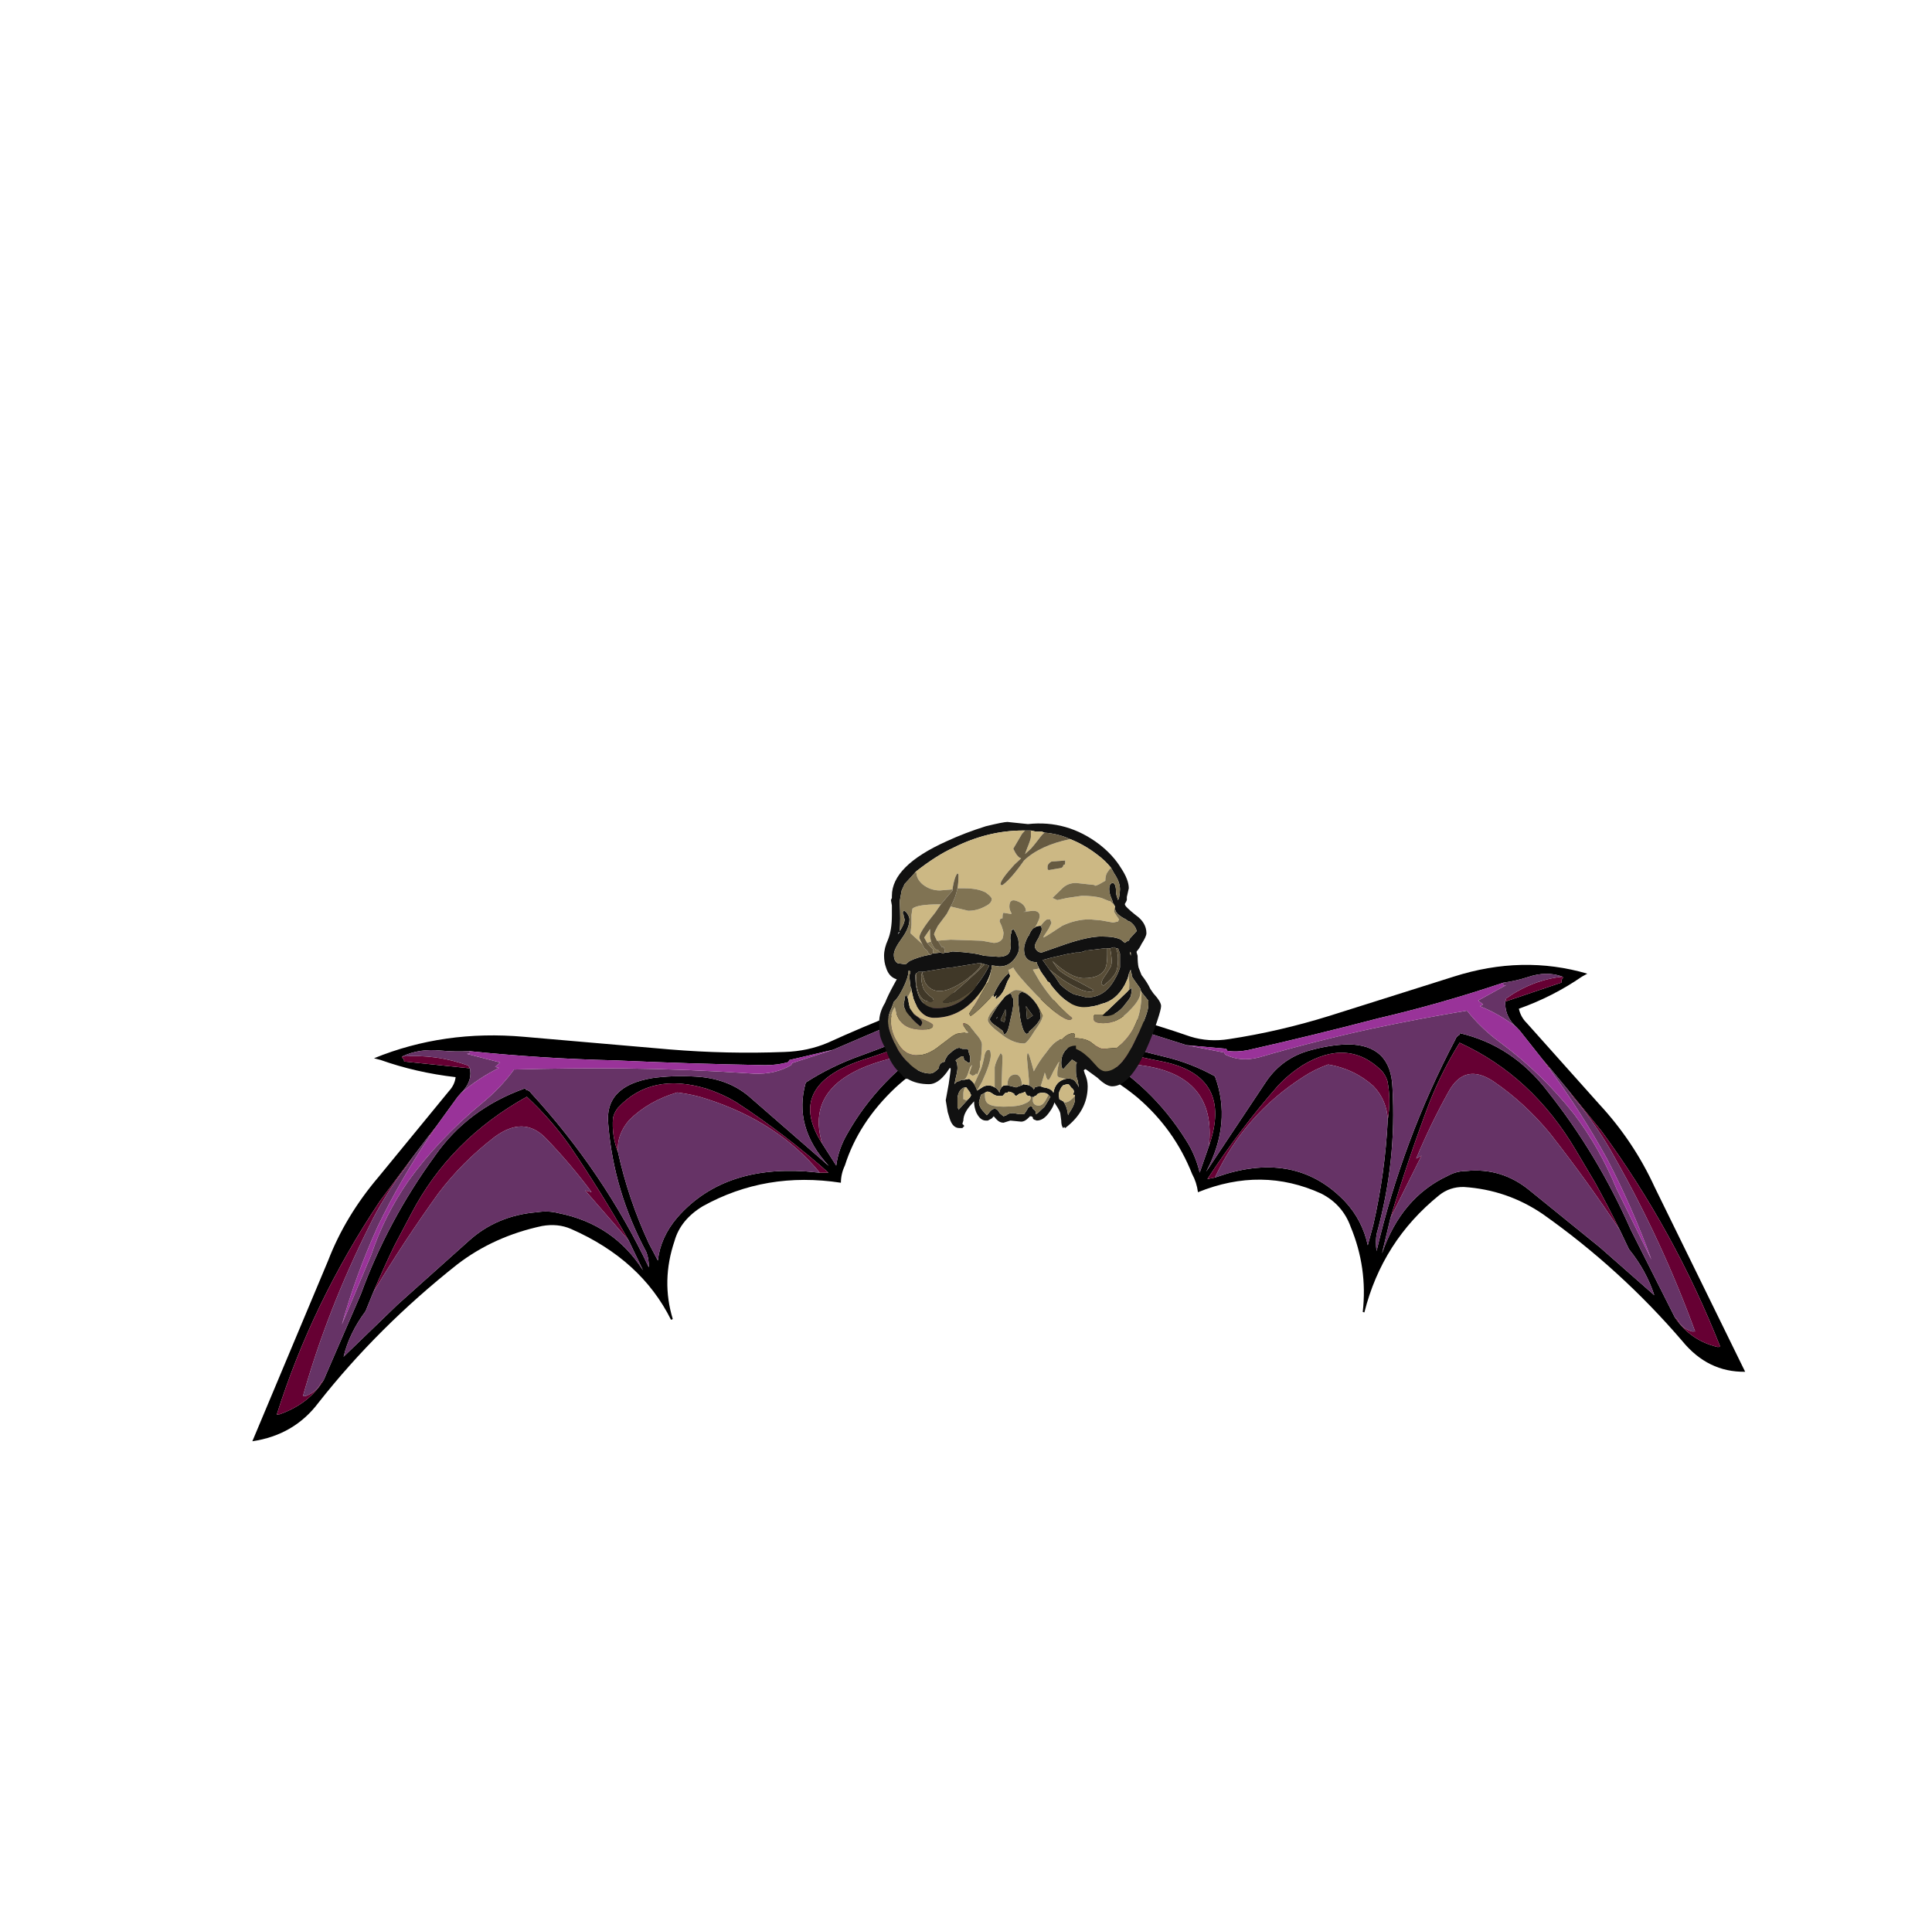 <?xml version="1.0" encoding="UTF-8" standalone="no"?>
<svg xmlns:ffdec="https://www.free-decompiler.com/flash" xmlns:xlink="http://www.w3.org/1999/xlink" ffdec:objectType="frame" height="643.95px" width="650.0px" xmlns="http://www.w3.org/2000/svg">
  <g transform="matrix(1.0, 0.0, 0.0, 1.0, 342.2, 391.7)">
    <use ffdec:characterId="362" ffdec:characterName="a_Cape" height="0.0" transform="matrix(1.0, 0.0, 0.0, 1.0, 0.0, 0.0)" width="0.0" xlink:href="#sprite0"/>
    <use ffdec:characterId="361" ffdec:characterName="a_Wing" height="142.8" transform="matrix(-0.541, -0.983, -1.027, 0.566, 260.756, 61.154)" width="199.85" xlink:href="#sprite1"/>
    <use ffdec:characterId="361" ffdec:characterName="a_Wing" height="142.8" transform="matrix(0.47, -0.973, 1.23, 0.319, -276.241, 88.342)" width="199.85" xlink:href="#sprite1"/>
    <use ffdec:characterId="359" ffdec:characterName="a_Body01" height="100.45" transform="matrix(0.941, 0.0, 0.0, 1.029, -46.414, -115.132)" width="100.8" xlink:href="#sprite2"/>
  </g>
  <defs>
    <g id="sprite1" transform="matrix(1.0, 0.0, 0.0, 1.0, 64.05, 108.15)">
      <use ffdec:characterId="360" height="20.4" transform="matrix(7.0, 0.0, 0.0, 7.0, -64.05, -108.15)" width="28.55" xlink:href="#shape0"/>
    </g>
    <g id="shape0" transform="matrix(1.0, 0.0, 0.0, 1.0, 9.15, 15.45)">
      <path d="M9.45 -14.5 L9.4 -14.5 9.35 -14.4 9.25 -14.35 9.7 -11.95 9.6 -11.9 Q9.1 -11.65 8.5 -11.85 L8.3 -11.9 6.75 -12.15 6.25 -12.25 5.15 -12.45 2.85 -12.85 Q-2.4 -13.5 -7.7 -12.85 L-7.65 -12.75 Q-6.85 -11.9 -5.65 -11.8 L-1.45 -11.95 Q2.05 -12.25 5.45 -11.7 7.9 -11.35 9.45 -9.7 L9.4 -9.65 Q9.4 -9.5 9.3 -9.4 6.65 -5.55 3.0 -2.4 3.4 -2.55 3.65 -2.75 5.95 -4.9 8.8 -6.2 10.45 -7.0 11.35 -5.45 11.7 -4.8 11.9 -4.0 12.2 -2.85 11.65 -1.8 L9.5 2.15 Q10.8 0.25 12.9 -0.05 13.9 0.55 14.7 1.4 16.45 3.25 18.45 4.7 L18.5 4.6 18.65 4.6 18.5 4.25 Q17.65 2.95 16.35 1.9 L14.65 0.35 13.7 -1.0 13.6 -1.0 Q13.35 -1.3 13.2 -1.75 12.4 -4.4 11.7 -7.05 10.95 -9.6 10.45 -12.25 10.25 -12.75 10.15 -13.25 10.0 -14.05 9.45 -14.5 M9.05 -15.45 Q11.1 -13.5 11.7 -10.6 L12.8 -5.35 Q13.25 -3.25 14.0 -1.3 14.3 -0.5 14.9 0.05 17.05 1.9 18.9 4.0 L19.4 4.65 19.4 4.8 19.35 4.85 19.3 4.95 Q17.1 5.05 15.25 3.9 14.5 3.45 13.7 3.15 11.75 2.45 9.7 2.7 9.3 2.7 8.9 2.85 8.55 0.05 6.3 -1.55 5.45 -2.1 4.45 -1.95 2.55 -1.75 1.0 -0.7 L0.95 -0.75 Q3.25 -2.8 3.8 -5.75 3.9 -6.3 3.6 -6.8 2.6 -8.3 0.95 -9.1 -2.7 -10.8 -6.7 -11.6 -8.4 -11.9 -9.15 -13.25 L-0.35 -13.65 Q1.8 -13.8 3.9 -13.3 L8.45 -12.3 Q8.8 -12.2 9.15 -12.3 8.9 -13.75 9.05 -15.2 L9.05 -15.45 M3.95 -3.55 Q5.75 -5.3 7.45 -7.2 8.4 -8.3 9.1 -9.5 6.35 -11.45 2.65 -11.55 L1.05 -11.6 Q-0.1 -11.6 -1.25 -11.55 L-2.15 -11.5 Q-3.3 -11.7 -4.4 -11.5 L-1.5 -10.5 2.1 -9.1 Q3.55 -8.55 4.15 -7.2 4.35 -6.85 4.35 -6.45 4.5 -4.35 2.8 -2.55 L3.95 -3.55 M7.7 -5.4 Q5.75 -4.25 4.05 -2.8 L3.4 -2.2 Q4.45 -2.5 5.5 -2.25 8.3 -1.55 9.0 1.45 L9.1 1.95 9.2 2.25 Q10.4 0.1 11.25 -2.15 11.45 -2.75 11.5 -3.4 11.6 -5.6 9.65 -6.15 9.4 -6.2 9.15 -6.15 8.35 -5.9 7.7 -5.4 M16.25 3.8 L17.35 4.55 17.4 4.45 Q15.85 3.05 14.5 1.5 12.5 -0.7 10.4 1.55 L9.6 2.4 Q10.35 2.2 11.1 2.25 13.9 2.4 16.25 3.8" fill="#000000" fill-rule="evenodd" stroke="none"/>
      <path d="M9.7 -11.95 L9.25 -14.35 9.35 -14.4 9.4 -14.5 9.45 -14.5 Q9.95 -13.35 9.8 -12.05 L9.7 -11.95 M-5.65 -11.8 Q-6.85 -11.9 -7.65 -12.75 L-7.7 -12.85 Q-2.4 -13.5 2.85 -12.85 L5.15 -12.45 4.7 -12.5 Q3.15 -12.8 1.6 -12.8 -2.55 -12.85 -6.6 -12.25 L-6.55 -12.15 Q-6.25 -11.85 -5.85 -11.85 L-5.8 -11.85 -5.65 -11.8 M6.25 -12.25 L6.75 -12.15 6.35 -12.2 6.25 -12.25 M3.95 -3.55 L5.65 -5.9 5.65 -5.65 Q6.65 -6.85 7.5 -8.15 8.25 -9.3 6.95 -9.95 5.5 -10.65 3.85 -10.95 1.3 -11.35 -1.25 -11.55 -0.1 -11.6 1.05 -11.6 L2.65 -11.55 Q6.35 -11.45 9.1 -9.5 8.4 -8.3 7.45 -7.2 5.75 -5.3 3.95 -3.55 M9.1 1.95 Q10.85 -0.35 11.05 -3.2 11.1 -3.75 11.0 -4.35 10.3 -5.2 9.25 -5.55 8.45 -5.75 7.7 -5.4 8.35 -5.9 9.15 -6.15 9.4 -6.2 9.65 -6.15 11.6 -5.6 11.5 -3.4 11.45 -2.75 11.25 -2.15 10.4 0.1 9.2 2.25 L9.1 1.95 M10.4 1.55 Q12.5 -0.7 14.5 1.5 15.85 3.05 17.4 4.45 L17.35 4.55 16.25 3.8 16.2 3.75 16.2 3.65 Q15.45 3.15 14.85 2.4 12.9 -0.15 10.4 1.55" fill="#660033" fill-rule="evenodd" stroke="none"/>
      <path d="M9.45 -14.5 Q10.0 -14.05 10.15 -13.25 10.25 -12.75 10.45 -12.25 L10.35 -12.2 10.3 -12.3 10.3 -11.0 10.05 -11.1 10.05 -10.95 Q9.35 -11.5 8.5 -11.85 9.1 -11.65 9.6 -11.9 L9.7 -11.95 9.8 -12.05 Q9.95 -13.35 9.45 -14.5 M14.65 0.35 L16.35 1.9 Q17.65 2.95 18.5 4.25 L18.65 4.6 18.5 4.6 18.45 4.7 Q16.45 3.25 14.7 1.4 13.9 0.55 12.9 -0.05 10.8 0.25 9.5 2.15 L11.65 -1.8 Q12.2 -2.85 11.9 -4.0 11.7 -4.8 11.35 -5.45 10.45 -7.0 8.8 -6.2 5.95 -4.9 3.65 -2.75 3.4 -2.55 3.0 -2.4 6.65 -5.55 9.3 -9.4 9.4 -9.5 9.4 -9.65 L9.45 -9.7 Q7.9 -11.35 5.45 -11.7 2.05 -12.25 -1.45 -11.95 L-5.65 -11.8 -5.8 -11.85 -5.85 -11.85 Q-6.25 -11.85 -6.55 -12.15 L-6.6 -12.25 Q-2.55 -12.85 1.6 -12.8 3.15 -12.8 4.7 -12.5 L5.15 -12.45 6.25 -12.25 6.35 -12.2 Q4.0 -12.5 1.7 -12.5 -0.65 -12.45 -3.0 -12.1 L0.4 -12.25 Q2.25 -12.45 4.05 -12.2 6.25 -11.85 8.3 -10.95 9.2 -10.55 10.15 -10.4 10.85 -8.5 11.45 -6.6 12.15 -4.35 12.7 -2.0 12.9 -1.25 13.5 -0.85 L13.6 -0.85 14.65 0.35 M-1.25 -11.55 Q1.3 -11.35 3.85 -10.95 5.5 -10.65 6.95 -9.95 8.25 -9.3 7.5 -8.15 6.65 -6.85 5.65 -5.65 L5.65 -5.9 3.95 -3.55 2.8 -2.55 Q4.5 -4.35 4.35 -6.45 4.35 -6.85 4.15 -7.2 3.55 -8.55 2.1 -9.1 L-1.5 -10.5 -4.4 -11.5 Q-3.3 -11.7 -2.15 -11.5 L-1.25 -11.55 M9.1 1.95 L9.0 1.45 Q8.3 -1.55 5.5 -2.25 4.45 -2.5 3.4 -2.2 L4.05 -2.8 Q5.75 -4.25 7.7 -5.4 8.45 -5.75 9.25 -5.55 10.3 -5.2 11.0 -4.35 11.1 -3.75 11.05 -3.2 10.85 -0.35 9.1 1.95 M10.4 1.55 Q12.9 -0.15 14.85 2.4 15.45 3.15 16.2 3.65 L16.2 3.75 16.25 3.8 Q13.9 2.4 11.1 2.25 10.35 2.2 9.6 2.4 L10.4 1.55" fill="#663366" fill-rule="evenodd" stroke="none"/>
      <path d="M10.45 -12.25 Q10.95 -9.6 11.7 -7.05 12.4 -4.4 13.2 -1.75 13.35 -1.3 13.6 -1.0 L13.7 -1.0 14.65 0.35 13.6 -0.85 13.5 -0.85 Q12.9 -1.25 12.7 -2.0 12.15 -4.35 11.45 -6.6 10.85 -8.5 10.15 -10.4 9.2 -10.55 8.3 -10.95 6.25 -11.85 4.05 -12.2 2.25 -12.45 0.4 -12.25 L-3.0 -12.1 Q-0.65 -12.45 1.7 -12.5 4.0 -12.5 6.35 -12.2 L6.75 -12.15 8.3 -11.9 8.5 -11.85 Q9.35 -11.5 10.05 -10.95 L10.05 -11.1 10.3 -11.0 10.3 -12.3 10.35 -12.2 10.45 -12.25 M-5.8 -11.85 L-5.85 -11.85 -5.8 -11.85" fill="#993399" fill-rule="evenodd" stroke="none"/>
    </g>
    <g id="sprite2" transform="matrix(1.0, 0.0, 0.0, 1.0, 48.3, 49.7)">
      <use ffdec:characterId="358" height="14.35" transform="matrix(7.0, 0.0, 0.0, 7.0, -48.3, -49.7)" width="14.4" xlink:href="#shape1"/>
    </g>
    <g id="shape1" transform="matrix(1.0, 0.0, 0.0, 1.0, 6.9, 7.1)">
      <path d="M4.95 -4.95 Q4.65 -5.3 4.2 -5.6 3.55 -6.05 2.85 -6.3 2.25 -6.55 1.55 -6.6 L1.4 -6.65 1.1 -6.65 0.85 -6.7 0.55 -6.7 0.45 -6.7 Q-1.35 -6.7 -3.1 -5.9 -3.95 -5.55 -5.0 -4.8 L-5.1 -4.7 -5.6 -4.2 -5.75 -3.9 -5.85 -3.4 Q-5.8 -2.5 -5.85 -2.0 -5.6 -2.35 -5.6 -2.55 L-5.65 -2.7 -5.65 -2.75 -5.7 -2.85 -5.65 -2.95 Q-5.55 -2.95 -5.45 -2.8 -5.35 -2.65 -5.35 -2.55 -5.35 -2.15 -5.75 -1.65 -6.15 -1.15 -6.15 -0.9 -6.15 -0.6 -5.95 -0.5 L-5.55 -0.45 -5.35 -0.6 Q-4.9 -0.8 -4.3 -0.9 L-4.25 -0.9 -4.2 -0.95 -3.75 -1.0 -3.65 -0.95 Q-3.6 -0.95 -3.55 -1.0 L-3.4 -1.0 -3.15 -1.05 Q-2.05 -1.0 -1.55 -0.85 L-0.8 -0.8 Q-0.25 -0.8 -0.2 -1.15 -0.15 -1.35 -0.2 -1.65 -0.2 -1.85 -0.15 -1.9 L-0.15 -2.05 -0.1 -2.05 -0.05 -2.1 Q0.05 -2.0 0.15 -1.75 L0.2 -1.65 0.25 -1.25 Q0.25 -1.0 0.05 -0.75 -0.25 -0.35 -0.75 -0.35 L-1.15 -0.4 -1.15 -0.35 Q-1.15 -0.25 -1.2 -0.1 -1.35 0.45 -1.9 1.05 -2.8 2.05 -4.1 2.05 -4.8 2.05 -5.15 1.15 L-5.25 0.75 -5.25 0.7 -5.3 0.6 -5.35 0.2 -5.35 0.05 -5.3 -0.1 -5.35 -0.15 -5.4 -0.15 Q-5.4 0.15 -5.7 0.7 -5.95 1.15 -6.15 1.3 L-6.25 1.55 Q-6.45 1.95 -6.45 2.2 -6.45 2.7 -5.9 3.6 -5.65 3.95 -5.4 4.15 L-5.3 4.25 -5.1 4.4 Q-4.7 4.65 -4.3 4.65 -4.1 4.65 -3.85 4.4 -3.85 4.15 -3.55 4.1 L-3.55 4.05 Q-3.5 3.95 -3.4 3.8 L-3.15 3.6 Q-2.95 3.45 -2.8 3.45 L-2.65 3.5 -2.4 3.5 -2.35 3.55 -2.3 3.75 -2.25 3.85 -2.25 4.1 -2.3 4.15 -2.35 4.15 -2.5 4.05 -2.55 4.05 -2.6 3.85 -2.7 3.85 -2.95 4.0 -3.0 4.05 -2.95 4.1 Q-2.9 4.25 -2.9 4.4 -2.9 4.55 -3.0 4.9 L-3.05 5.15 Q-2.95 5.0 -2.75 5.0 L-2.75 4.95 -2.6 4.95 -2.3 4.9 Q-1.95 5.15 -1.9 5.45 L-1.55 5.25 Q-1.25 5.15 -1.0 5.3 -0.85 5.35 -0.75 5.55 L-0.75 5.45 -0.65 5.3 Q-0.6 5.2 -0.4 5.2 L-0.35 5.2 0.1 5.3 Q0.2 5.25 0.4 5.2 L0.45 5.15 0.75 5.2 0.85 5.25 Q0.95 5.3 1.0 5.4 L1.05 5.3 Q1.15 5.25 1.35 5.25 L1.5 5.3 Q1.9 5.35 2.0 5.55 2.1 5.0 2.65 4.9 2.9 4.85 3.1 5.0 L3.25 5.2 3.3 5.3 3.25 5.05 3.25 5.0 Q3.15 4.8 3.15 4.55 3.15 4.3 3.15 4.25 3.15 4.2 3.2 4.15 L2.95 4.0 2.5 4.45 Q2.4 4.4 2.4 4.15 2.4 3.85 2.55 3.65 2.75 3.35 3.15 3.35 L3.15 3.5 Q3.4 3.6 3.6 3.75 L3.85 3.95 4.3 4.4 Q4.5 4.55 4.65 4.55 5.45 4.55 6.2 3.05 6.85 1.85 6.85 1.45 L6.85 1.25 6.5 0.85 6.45 0.75 6.45 0.7 6.1 0.25 6.0 0.1 6.0 0.0 5.95 -0.1 Q5.95 -0.15 5.95 -0.2 L5.9 -0.1 5.85 0.0 5.8 0.2 5.65 0.5 Q5.2 1.25 4.45 1.4 4.05 1.55 3.55 1.55 2.75 1.55 1.9 0.55 L1.8 0.4 1.7 0.35 1.6 0.2 Q1.3 -0.15 1.2 -0.4 L1.15 -0.5 1.15 -0.55 Q0.7 -0.55 0.55 -0.85 0.5 -1.0 0.5 -1.15 0.5 -1.4 0.7 -1.75 L0.75 -1.8 Q0.85 -2.05 1.0 -2.15 1.15 -2.25 1.35 -2.25 L1.4 -2.15 1.4 -2.05 Q1.4 -2.0 1.25 -1.7 1.05 -1.4 1.05 -1.3 1.05 -1.2 1.15 -1.1 1.25 -1.0 1.4 -1.0 L2.65 -1.4 Q3.8 -1.75 4.45 -1.75 5.15 -1.75 5.45 -1.6 L5.65 -1.45 5.8 -1.55 5.85 -1.55 5.9 -1.65 6.25 -2.0 Q6.2 -2.25 5.9 -2.45 L5.85 -2.45 5.7 -2.55 Q5.15 -2.8 5.15 -3.05 L5.15 -3.15 5.05 -3.3 5.0 -3.45 Q4.85 -3.75 4.85 -3.95 4.85 -4.25 5.05 -4.25 5.2 -4.2 5.2 -3.8 5.2 -3.7 5.3 -3.45 L5.35 -3.55 Q5.4 -3.8 5.4 -3.95 5.4 -4.3 5.1 -4.7 L4.95 -4.95 M5.75 -3.55 L5.75 -3.45 5.7 -3.35 Q5.65 -3.3 5.65 -3.25 5.65 -3.15 6.2 -2.75 6.75 -2.4 6.75 -1.9 6.75 -1.75 6.5 -1.4 6.4 -1.2 6.25 -1.05 L6.25 -1.0 6.3 -0.85 Q6.3 -0.5 6.35 -0.3 L6.5 0.05 Q6.8 0.4 6.95 0.7 L7.1 0.9 Q7.5 1.3 7.5 1.5 7.5 1.65 7.3 2.2 7.05 2.9 6.75 3.5 5.9 5.25 5.0 5.25 4.7 5.25 4.25 4.85 L3.65 4.45 Q3.6 4.45 3.55 4.5 L3.6 4.65 Q3.75 4.95 3.75 5.25 3.75 6.4 2.6 7.2 L2.55 7.15 2.5 7.2 Q2.4 7.1 2.4 6.85 L2.35 6.5 Q2.3 6.35 2.15 6.15 L2.05 6.0 Q2.0 6.2 1.8 6.45 1.5 6.85 1.15 6.85 L1.0 6.8 0.95 6.75 Q0.95 6.8 0.95 6.75 L0.95 6.7 Q0.9 6.65 0.85 6.65 L0.8 6.65 0.75 6.7 Q0.55 6.9 0.35 6.9 L-0.2 6.85 -0.55 6.95 Q-0.75 6.95 -0.9 6.8 L-1.05 6.65 -1.15 6.75 -1.35 6.85 -1.45 6.85 Q-1.75 6.85 -1.95 6.45 -2.05 6.2 -2.05 6.0 L-2.05 5.95 -2.2 6.1 Q-2.6 6.5 -2.6 6.85 L-2.65 7.0 -2.55 7.1 -2.65 7.2 -2.8 7.2 Q-3.15 7.2 -3.3 6.75 -3.35 6.6 -3.4 6.45 L-3.5 5.9 -3.35 5.15 -3.25 4.5 -3.25 4.4 -3.3 4.4 -3.45 4.6 Q-3.9 5.15 -4.35 5.15 -5.0 5.15 -5.45 4.9 L-5.5 4.9 Q-5.6 4.9 -5.8 4.65 -6.2 4.35 -6.45 3.8 L-6.6 3.45 Q-6.8 3.1 -6.85 2.9 -6.9 2.7 -6.9 2.25 -6.9 1.8 -6.6 1.35 -6.45 1.0 -6.15 0.5 L-6.0 0.25 Q-6.4 0.15 -6.55 -0.3 -6.65 -0.55 -6.65 -0.85 -6.65 -1.2 -6.45 -1.6 -6.25 -2.05 -6.25 -2.75 L-6.25 -3.2 -6.3 -3.45 -6.25 -3.55 -6.25 -3.65 Q-6.25 -5.05 -3.45 -6.2 -2.5 -6.6 -1.45 -6.9 -0.55 -7.1 -0.35 -7.1 L0.7 -7.0 Q2.7 -7.2 4.35 -6.05 5.05 -5.55 5.45 -4.95 5.85 -4.4 5.85 -4.0 L5.75 -3.6 5.75 -3.55 M-1.05 1.0 Q-1.05 0.9 -0.75 0.45 -0.45 0.05 -0.25 -0.05 L-0.25 0.0 -0.2 0.1 -0.35 0.35 -0.5 0.7 Q-0.65 1.0 -0.9 1.15 -0.95 1.25 -0.95 1.1 L-0.9 1.0 -1.05 1.1 -1.05 1.0 M3.3 5.3 L3.3 5.3 M4.65 -1.2 L3.75 -1.1 3.65 -1.1 3.55 -1.05 3.3 -1.0 3.15 -1.0 2.85 -0.95 2.8 -0.95 1.85 -0.75 1.45 -0.65 1.8 -0.2 2.1 0.15 2.35 0.5 Q2.7 0.8 3.05 0.95 L3.7 1.1 Q4.6 1.1 5.1 0.3 5.3 0.0 5.4 -0.3 L5.4 -0.95 5.3 -1.2 5.2 -1.2 5.1 -1.25 4.9 -1.2 4.65 -1.2 M5.95 -1.0 Q5.9 -1.0 5.9 -1.05 L5.95 -0.85 5.95 -1.0 M5.85 0.75 L6.0 0.65 6.0 0.8 5.95 1.05 5.85 1.2 5.55 1.55 Q5.05 2.05 4.5 1.95 L4.55 1.9 5.75 0.85 5.85 0.75 M0.2 1.25 L0.2 1.15 Q0.2 0.85 0.4 0.85 0.55 0.85 0.8 1.05 1.35 1.5 1.35 2.05 1.35 2.1 1.15 2.35 0.95 2.55 0.75 2.7 L0.75 2.75 0.65 2.8 Q0.45 2.8 0.3 2.05 L0.2 1.3 0.2 1.25 M-0.3 0.95 Q-0.15 0.85 -0.1 1.1 L-0.05 1.15 -0.05 1.25 -0.05 1.4 Q-0.05 1.6 -0.2 2.15 -0.3 2.65 -0.4 2.75 L-0.5 2.85 -0.6 2.65 -0.9 2.45 Q-1.25 2.25 -1.25 2.1 -0.95 1.6 -0.65 1.25 L-0.6 1.2 Q-0.45 1.0 -0.3 0.95 M0.7 2.1 Q0.85 2.0 0.95 1.95 0.7 1.65 0.6 1.5 L0.65 2.1 0.7 2.1 M3.1 5.65 L3.0 5.65 3.05 5.5 Q3.05 5.4 2.9 5.3 2.8 5.15 2.75 5.15 L2.7 5.15 2.5 5.2 Q2.45 5.25 2.4 5.3 L2.3 5.5 Q2.25 5.65 2.3 5.8 L2.3 5.85 2.5 5.95 Q2.7 6.2 2.75 6.6 L2.8 6.5 Q3.1 6.1 3.1 5.85 L3.1 5.65 M1.75 5.65 Q1.65 5.55 1.45 5.55 1.3 5.55 1.2 5.6 L1.1 5.7 1.05 5.7 1.0 5.75 Q1.05 5.75 0.95 5.75 L0.85 5.75 0.8 5.7 0.75 5.7 Q0.65 5.7 0.6 5.6 L0.55 5.5 0.45 5.55 0.25 5.6 0.1 5.7 0.0 5.65 0.0 5.6 -0.1 5.55 Q-0.2 5.5 -0.3 5.5 L-0.35 5.55 -0.45 5.55 -0.6 5.7 -0.8 5.7 Q-0.95 5.7 -1.1 5.6 -1.25 5.5 -1.35 5.5 L-1.4 5.5 -1.5 5.55 Q-1.6 5.6 -1.7 5.65 L-1.75 5.8 -1.8 6.0 Q-1.8 6.2 -1.6 6.4 L-1.4 6.6 -1.3 6.5 Q-1.15 6.3 -1.0 6.3 -0.85 6.3 -0.75 6.5 L-0.55 6.65 -0.4 6.6 Q-0.3 6.5 -0.05 6.5 L0.25 6.55 0.5 6.55 Q0.55 6.5 0.65 6.35 0.75 6.15 0.9 6.2 L0.95 6.25 0.95 6.3 Q1.05 6.35 1.1 6.45 L1.1 6.55 1.2 6.5 1.55 6.2 1.75 5.9 Q1.8 5.8 1.85 5.75 L1.75 5.65 M-5.95 -1.85 L-5.85 -1.95 -5.9 -1.95 -5.95 -1.85 M-4.7 -0.1 L-4.9 -0.1 -4.95 -0.05 -5.0 -0.05 -5.05 0.05 Q-5.05 1.6 -3.95 1.6 -2.8 1.6 -1.95 0.6 L-1.9 0.5 Q-1.55 0.1 -1.3 -0.35 L-1.3 -0.4 -1.5 -0.45 -1.7 -0.5 -1.85 -0.5 -3.2 -0.3 -3.3 -0.3 -4.65 -0.1 -4.7 -0.1 M-5.1 1.9 L-4.95 2.0 Q-4.7 2.15 -4.7 2.3 L-4.75 2.4 -4.8 2.45 Q-5.15 2.2 -5.35 1.95 -5.65 1.65 -5.65 1.4 L-5.6 1.2 -5.6 1.1 -5.55 1.0 -5.5 1.0 -5.45 1.1 Q-5.4 1.2 -5.4 1.3 -5.35 1.55 -5.3 1.65 L-5.1 1.9 M-0.65 2.2 L-0.5 2.25 Q-0.4 1.9 -0.45 1.65 L-0.7 2.15 -0.65 2.2 M-0.9 2.05 L-0.9 2.1 -0.85 2.0 -0.9 2.05 M-2.5 5.3 L-2.55 5.3 Q-2.85 5.4 -2.9 5.8 L-2.9 6.25 -2.85 6.3 -2.85 6.35 -2.35 5.85 -2.25 5.75 -2.2 5.65 -2.25 5.6 -2.25 5.55 -2.45 5.3 -2.5 5.3" fill="#111111" fill-rule="evenodd" stroke="none"/>
      <path d="M4.95 -4.95 Q4.85 -4.9 4.8 -4.8 4.65 -4.65 4.65 -4.35 L4.55 -4.3 Q4.1 -4.05 4.1 -4.15 L4.15 -4.15 3.15 -4.25 Q2.7 -4.25 2.4 -3.95 2.0 -3.6 1.95 -3.55 L2.2 -3.45 2.7 -3.55 3.45 -3.65 Q4.05 -3.65 4.45 -3.55 L4.85 -3.4 4.9 -3.4 Q5.0 -3.3 5.1 -3.25 L5.05 -3.3 5.15 -3.15 Q5.1 -3.05 5.1 -2.9 L5.2 -2.75 5.35 -2.55 5.3 -2.45 5.05 -2.4 4.45 -2.5 3.85 -2.55 Q3.15 -2.55 2.45 -2.25 1.8 -1.85 1.5 -1.7 L1.5 -1.75 1.75 -2.1 Q1.9 -2.35 1.9 -2.4 L1.85 -2.5 1.85 -2.55 1.7 -2.55 Q1.6 -2.55 1.35 -2.25 1.15 -2.25 1.0 -2.15 L1.05 -2.15 Q1.3 -2.55 1.3 -2.7 1.3 -2.95 0.95 -2.95 L0.45 -2.9 0.6 -2.9 Q0.6 -3.25 0.15 -3.4 -0.25 -3.55 -0.25 -3.15 -0.25 -3.0 -0.15 -2.85 L-0.15 -2.8 -0.5 -2.85 Q-0.6 -2.9 -0.6 -2.65 L-0.6 -2.6 Q-0.75 -2.6 -0.75 -2.45 L-0.65 -2.25 Q-0.55 -2.0 -0.55 -1.9 -0.55 -1.8 -0.6 -1.65 -0.75 -1.45 -1.05 -1.45 L-1.65 -1.55 -3.25 -1.6 -3.95 -1.55 -4.1 -1.85 Q-4.05 -2.0 -3.9 -2.25 L-3.45 -2.8 -3.25 -3.15 -2.35 -2.95 Q-1.9 -2.95 -1.5 -3.15 -1.15 -3.3 -1.15 -3.5 -1.15 -3.6 -1.45 -3.8 -1.85 -4.0 -2.55 -4.0 L-2.9 -4.0 Q-2.85 -4.25 -2.85 -4.55 L-2.85 -4.65 -2.9 -4.7 Q-3.05 -4.55 -3.15 -4.0 L-3.15 -3.95 -3.8 -3.9 Q-4.3 -3.9 -4.7 -4.2 -5.0 -4.45 -5.0 -4.75 L-5.1 -4.7 -5.0 -4.8 Q-3.95 -5.55 -3.1 -5.9 -1.35 -6.7 0.45 -6.7 L0.55 -6.7 0.4 -6.55 -0.05 -5.85 Q0.15 -5.45 0.35 -5.4 L0.0 -5.1 Q-0.7 -4.4 -0.7 -4.2 -0.7 -4.15 -0.65 -4.15 L-0.6 -4.15 Q-0.15 -4.45 0.5 -5.3 1.3 -6.0 2.85 -6.3 3.55 -6.05 4.2 -5.6 4.65 -5.3 4.95 -4.95 M1.55 -6.6 Q1.45 -6.55 1.25 -6.3 1.0 -6.0 0.85 -5.85 L0.55 -5.6 0.65 -5.85 Q0.85 -6.3 0.85 -6.4 L0.85 -6.7 1.1 -6.65 1.4 -6.65 1.55 -6.6 M2.6 -5.25 L2.6 -5.3 1.9 -5.25 Q1.7 -5.15 1.7 -5.0 L1.7 -4.9 1.75 -4.85 2.4 -4.95 Q2.5 -5.0 2.5 -5.05 2.5 -5.1 2.55 -5.1 2.6 -5.1 2.6 -5.2 L2.6 -5.25 M5.9 -2.45 L5.85 -2.45 5.9 -2.45 M-1.2 -0.1 Q-1.25 0.25 -1.45 0.55 L-1.95 1.35 -2.3 1.85 -2.25 1.95 -2.2 1.95 Q-1.8 1.7 -1.15 1.05 L-1.05 1.0 -1.05 1.1 -0.9 1.0 -0.95 1.1 Q-0.95 1.25 -0.9 1.15 -0.65 1.0 -0.5 0.7 L-0.35 0.35 -0.2 0.1 -0.25 0.0 -0.25 -0.05 -0.3 -0.2 -0.25 -0.2 -0.05 -0.3 Q0.1 0.0 1.1 0.95 2.4 2.15 2.85 2.15 L2.95 2.1 2.95 2.05 Q2.05 1.4 1.3 0.35 L0.95 -0.2 1.25 -0.25 1.2 -0.4 Q1.3 -0.15 1.6 0.2 L1.7 0.35 1.8 0.4 1.9 0.55 Q2.75 1.55 3.55 1.55 4.05 1.55 4.45 1.4 5.2 1.25 5.65 0.5 L5.8 0.2 5.85 0.0 5.85 0.2 Q5.9 0.5 5.85 0.75 L5.75 0.85 4.55 1.9 4.15 1.9 Q4.05 1.9 4.05 2.05 4.05 2.15 4.1 2.2 4.2 2.3 4.55 2.3 5.3 2.3 5.9 1.7 6.45 1.2 6.45 0.85 L6.45 0.7 6.45 0.75 6.5 0.85 6.5 0.9 Q6.5 2.55 5.25 3.45 L4.55 3.5 Q4.35 3.5 4.0 3.25 3.7 3.0 3.05 3.0 L3.1 2.9 Q3.1 2.7 2.85 2.8 2.65 2.85 2.45 3.05 2.35 3.05 2.25 3.1 1.95 3.25 1.65 3.65 1.25 4.1 1.0 4.55 L0.85 4.05 Q0.65 3.4 0.65 3.95 L0.75 4.95 0.75 5.2 0.45 5.15 0.4 5.2 Q0.35 4.65 0.0 4.7 -0.35 4.75 -0.35 5.2 L-0.4 5.2 Q-0.6 5.2 -0.65 5.3 L-0.6 3.9 Q-0.6 3.75 -0.7 3.7 -0.95 4.1 -1.0 4.35 L-1.0 5.3 Q-1.25 5.15 -1.55 5.25 L-1.9 5.45 Q-1.95 5.15 -2.3 4.9 L-2.6 4.95 -2.5 4.9 -2.4 4.75 -2.25 4.35 -2.15 4.25 -2.3 4.65 -2.15 4.75 Q-2.0 4.75 -1.95 4.65 L-1.9 4.7 Q-1.85 4.65 -1.75 4.35 -1.75 4.25 -1.75 4.15 L-1.75 4.1 -1.7 4.0 Q-1.65 3.5 -1.65 3.3 -1.65 3.1 -2.0 2.75 -2.35 2.3 -2.6 2.3 L-2.6 2.4 -2.35 2.75 -2.55 2.75 Q-2.7 2.75 -2.95 2.8 L-3.15 2.9 -3.8 3.35 Q-4.4 3.8 -4.95 3.8 -5.65 3.8 -6.0 3.15 -6.3 2.7 -6.3 2.2 -6.3 1.8 -6.1 1.55 -6.05 1.8 -5.95 2.0 -5.65 2.6 -4.7 2.6 -4.15 2.6 -4.15 2.4 -4.15 2.3 -4.85 2.05 L-5.15 1.85 -5.1 1.9 -5.3 1.65 Q-5.35 1.55 -5.4 1.3 -5.4 1.2 -5.45 1.1 L-5.25 0.75 -5.15 1.15 Q-4.8 2.05 -4.1 2.05 -2.8 2.05 -1.9 1.05 -1.35 0.45 -1.2 -0.1 M5.9 -0.1 L5.95 -0.2 Q5.95 -0.15 5.95 -0.1 L5.9 -0.1 M3.3 5.3 L3.3 5.3 M2.65 4.9 Q2.1 5.0 2.0 5.55 1.9 5.35 1.5 5.3 L1.35 5.25 Q1.45 4.95 1.55 4.65 L1.55 4.6 1.6 4.7 Q1.65 4.95 1.75 4.95 1.8 4.95 2.0 4.55 L2.25 4.15 2.3 4.1 Q2.2 4.45 2.2 4.6 L2.2 4.75 Q2.25 4.85 2.4 4.85 L2.6 4.9 2.65 4.9 M-2.35 3.55 L-2.4 3.5 -2.35 3.55 M5.95 -1.0 L5.95 -0.85 5.9 -1.05 Q5.9 -1.0 5.95 -1.0 M-0.6 1.2 L-0.75 1.35 Q-1.35 1.9 -1.35 2.15 -1.35 2.35 -0.75 2.75 -0.1 3.25 0.5 3.25 0.65 3.25 1.05 2.65 1.45 2.15 1.45 1.95 1.3 1.65 1.1 1.35 0.65 0.75 0.1 0.75 -0.05 0.75 -0.3 0.95 -0.45 1.0 -0.6 1.2 M-0.05 1.15 L-0.05 1.25 -0.05 1.15 M2.5 5.95 L2.3 5.85 2.3 5.8 Q2.25 5.65 2.3 5.5 L2.4 5.3 Q2.45 5.25 2.5 5.2 L2.7 5.15 2.75 5.15 Q2.8 5.15 2.9 5.3 3.05 5.4 3.05 5.5 L3.0 5.65 3.1 5.65 3.1 5.7 3.05 5.75 Q2.8 6.0 2.6 6.0 L2.55 6.0 2.5 5.95 M0.95 5.75 Q1.05 5.75 1.0 5.75 L1.05 5.7 1.1 5.7 1.2 5.6 Q1.3 5.55 1.45 5.55 1.65 5.55 1.75 5.65 L1.6 5.9 Q1.45 6.15 1.25 6.15 1.0 6.15 0.95 5.95 L0.95 5.75 M-1.5 5.55 L-1.4 5.5 -1.35 5.5 Q-1.25 5.5 -1.1 5.6 -0.95 5.7 -0.8 5.7 L-0.6 5.7 -0.45 5.55 -0.35 5.55 -0.3 5.5 Q-0.2 5.5 -0.1 5.55 L0.0 5.6 0.0 5.65 0.1 5.7 0.25 5.6 0.45 5.55 0.55 5.5 0.6 5.6 Q0.65 5.7 0.75 5.7 L0.8 5.7 0.85 5.75 Q0.85 5.95 0.55 6.05 0.25 6.2 -0.55 6.2 -1.15 6.2 -1.35 6.05 -1.5 5.95 -1.5 5.65 L-1.5 5.55 M3.6 3.75 L3.6 3.75 M-4.7 -1.4 L-5.3 -1.9 -5.25 -2.3 -5.25 -2.75 -5.2 -3.05 Q-4.95 -3.25 -3.85 -3.25 L-3.75 -3.25 -4.05 -2.85 Q-4.85 -1.95 -4.85 -1.7 -4.85 -1.65 -4.7 -1.4 M-4.45 -1.45 L-4.6 -1.7 -4.3 -2.1 -4.3 -1.75 -4.25 -1.5 -4.3 -1.5 -4.45 -1.45 M-2.35 5.85 L-2.45 5.9 -2.6 5.85 -2.6 5.6 Q-2.6 5.4 -2.5 5.3 L-2.45 5.3 -2.25 5.55 -2.25 5.6 -2.2 5.65 -2.25 5.75 -2.35 5.85 M-1.2 3.8 Q-1.2 3.5 -1.35 3.55 -1.5 3.6 -1.55 3.95 -1.65 4.4 -1.8 4.65 L-2.05 5.15 Q-1.95 5.3 -1.9 5.45 L-1.65 5.05 Q-1.2 4.15 -1.2 3.8" fill="#ccb884" fill-rule="evenodd" stroke="none"/>
      <path d="M5.05 -3.3 L5.1 -3.25 Q5.0 -3.3 4.9 -3.4 L4.85 -3.4 4.45 -3.55 Q4.05 -3.65 3.45 -3.65 L2.7 -3.55 2.2 -3.45 1.95 -3.55 Q2.0 -3.6 2.4 -3.95 2.7 -4.25 3.15 -4.25 L4.15 -4.15 4.1 -4.15 Q4.1 -4.05 4.55 -4.3 L4.65 -4.35 Q4.65 -4.65 4.8 -4.8 4.85 -4.9 4.95 -4.95 L5.1 -4.7 Q5.4 -4.3 5.4 -3.95 5.4 -3.8 5.35 -3.55 L5.3 -3.45 Q5.2 -3.7 5.2 -3.8 5.2 -4.2 5.05 -4.25 4.85 -4.25 4.85 -3.95 4.85 -3.75 5.0 -3.45 L5.05 -3.3 M-5.1 -4.7 L-5.0 -4.75 Q-5.0 -4.45 -4.7 -4.2 -4.3 -3.9 -3.8 -3.9 L-3.15 -3.95 -3.15 -3.9 -3.75 -3.25 -3.85 -3.25 Q-4.95 -3.25 -5.2 -3.05 L-5.25 -2.75 -5.25 -2.3 -5.3 -1.9 -4.7 -1.4 Q-4.6 -1.15 -4.45 -1.1 L-4.4 -1.0 -4.3 -0.9 Q-4.9 -0.8 -5.35 -0.6 L-5.55 -0.45 -5.95 -0.5 Q-6.15 -0.6 -6.15 -0.9 -6.15 -1.15 -5.75 -1.65 -5.35 -2.15 -5.35 -2.55 -5.35 -2.65 -5.45 -2.8 -5.55 -2.95 -5.65 -2.95 L-5.7 -2.85 -5.65 -2.75 -5.65 -2.7 -5.6 -2.55 Q-5.6 -2.35 -5.85 -2.0 -5.8 -2.5 -5.85 -3.4 L-5.75 -3.9 -5.6 -4.2 -5.1 -4.7 M-2.9 -4.0 L-2.55 -4.0 Q-1.85 -4.0 -1.45 -3.8 -1.15 -3.6 -1.15 -3.5 -1.15 -3.3 -1.5 -3.15 -1.9 -2.95 -2.35 -2.95 L-3.25 -3.15 Q-3.0 -3.55 -2.9 -4.0 M-3.95 -1.55 L-3.25 -1.6 -1.65 -1.55 -1.05 -1.45 Q-0.75 -1.45 -0.6 -1.65 -0.55 -1.8 -0.55 -1.9 -0.55 -2.0 -0.65 -2.25 L-0.75 -2.45 Q-0.75 -2.6 -0.6 -2.6 L-0.6 -2.65 Q-0.6 -2.9 -0.5 -2.85 L-0.15 -2.8 -0.15 -2.85 Q-0.25 -3.0 -0.25 -3.15 -0.25 -3.55 0.15 -3.4 0.6 -3.25 0.6 -2.9 L0.45 -2.9 0.95 -2.95 Q1.3 -2.95 1.3 -2.7 1.3 -2.55 1.05 -2.15 L1.0 -2.15 Q0.85 -2.05 0.75 -1.8 L0.7 -1.75 Q0.5 -1.4 0.5 -1.15 0.5 -1.0 0.55 -0.85 0.7 -0.55 1.15 -0.55 L1.15 -0.5 1.2 -0.4 1.25 -0.25 0.95 -0.2 1.3 0.35 Q2.05 1.4 2.95 2.05 L2.95 2.1 2.85 2.15 Q2.4 2.15 1.1 0.95 0.1 0.0 -0.05 -0.3 L-0.25 -0.2 -0.3 -0.2 -0.25 -0.05 Q-0.45 0.05 -0.75 0.45 -1.05 0.9 -1.05 1.0 L-1.15 1.05 Q-1.8 1.7 -2.2 1.95 L-2.25 1.95 -2.3 1.85 -1.95 1.35 -1.45 0.55 Q-1.25 0.25 -1.2 -0.1 -1.15 -0.25 -1.15 -0.35 L-1.15 -0.4 -0.75 -0.35 Q-0.25 -0.35 0.05 -0.75 0.25 -1.0 0.25 -1.25 L0.2 -1.65 0.15 -1.75 Q0.05 -2.0 -0.05 -2.1 L-0.1 -2.05 -0.15 -2.05 -0.15 -1.9 Q-0.2 -1.85 -0.2 -1.65 -0.15 -1.35 -0.2 -1.15 -0.25 -0.8 -0.8 -0.8 L-1.55 -0.85 Q-2.05 -1.0 -3.15 -1.05 L-3.4 -1.0 -3.55 -1.0 -3.55 -1.1 -3.6 -1.25 -3.7 -1.25 -3.9 -1.55 -3.95 -1.55 M1.35 -2.25 Q1.6 -2.55 1.7 -2.55 L1.85 -2.55 1.85 -2.5 1.9 -2.4 Q1.9 -2.35 1.75 -2.1 L1.5 -1.75 1.5 -1.7 Q1.8 -1.85 2.45 -2.25 3.15 -2.55 3.85 -2.55 L4.45 -2.5 5.05 -2.4 5.3 -2.45 5.35 -2.55 5.2 -2.75 5.1 -2.9 Q5.1 -3.05 5.15 -3.15 L5.15 -3.05 Q5.15 -2.8 5.7 -2.55 L5.85 -2.45 5.9 -2.45 Q6.2 -2.25 6.25 -2.0 L5.9 -1.65 5.85 -1.55 5.8 -1.55 5.65 -1.45 5.45 -1.6 Q5.15 -1.75 4.45 -1.75 3.8 -1.75 2.65 -1.4 L1.4 -1.0 Q1.25 -1.0 1.15 -1.1 1.05 -1.2 1.05 -1.3 1.05 -1.4 1.25 -1.7 1.4 -2.0 1.4 -2.05 L1.4 -2.15 1.35 -2.25 M5.85 0.0 L5.9 -0.1 5.95 -0.1 6.0 0.0 6.0 0.1 6.1 0.25 6.45 0.7 6.45 0.85 Q6.45 1.2 5.9 1.7 5.3 2.3 4.55 2.3 4.2 2.3 4.1 2.2 4.05 2.15 4.05 2.05 4.05 1.9 4.15 1.9 L4.55 1.9 4.5 1.95 Q5.05 2.05 5.55 1.55 L5.85 1.2 5.95 1.05 6.0 0.8 6.0 0.65 5.85 0.75 Q5.9 0.5 5.85 0.2 L5.85 0.0 M6.5 0.85 L6.85 1.25 6.85 1.45 Q6.85 1.85 6.2 3.05 5.45 4.55 4.65 4.55 4.5 4.55 4.3 4.4 L3.85 3.95 3.6 3.75 Q3.4 3.6 3.15 3.5 L3.15 3.35 Q2.75 3.35 2.55 3.65 2.4 3.85 2.4 4.15 2.4 4.4 2.5 4.45 L2.95 4.0 3.2 4.15 Q3.15 4.2 3.15 4.25 3.15 4.3 3.15 4.55 3.15 4.8 3.25 5.0 L3.25 5.05 3.3 5.3 3.25 5.2 3.1 5.0 Q2.9 4.85 2.65 4.9 L2.6 4.9 2.4 4.85 Q2.25 4.85 2.2 4.75 L2.2 4.6 Q2.2 4.45 2.3 4.1 L2.25 4.15 2.0 4.55 Q1.8 4.95 1.75 4.95 1.65 4.95 1.6 4.7 L1.55 4.6 1.55 4.65 Q1.45 4.95 1.35 5.25 1.15 5.25 1.05 5.3 L1.0 5.4 Q0.95 5.3 0.85 5.25 L0.75 5.2 0.75 4.95 0.65 3.95 Q0.65 3.4 0.85 4.05 L1.0 4.55 Q1.25 4.1 1.65 3.65 1.95 3.25 2.25 3.1 2.35 3.05 2.45 3.05 2.65 2.85 2.85 2.8 3.1 2.7 3.1 2.9 L3.05 3.0 Q3.7 3.0 4.0 3.25 4.35 3.5 4.55 3.5 L5.25 3.45 Q6.5 2.55 6.5 0.9 L6.5 0.85 M0.4 5.2 Q0.2 5.25 0.1 5.3 L-0.35 5.2 Q-0.35 4.75 0.0 4.7 0.35 4.65 0.4 5.2 M-0.65 5.3 L-0.75 5.45 -0.75 5.55 Q-0.85 5.35 -1.0 5.3 L-1.0 4.35 Q-0.95 4.1 -0.7 3.7 -0.6 3.75 -0.6 3.9 L-0.65 5.3 M-2.6 4.95 L-2.75 4.95 -2.75 5.0 Q-2.95 5.0 -3.05 5.15 L-3.0 4.9 Q-2.9 4.55 -2.9 4.4 -2.9 4.25 -2.95 4.1 L-3.0 4.05 -2.95 4.0 -2.7 3.85 -2.6 3.85 -2.55 4.05 -2.5 4.05 -2.35 4.15 -2.3 4.15 -2.25 4.1 -2.25 3.85 -2.3 3.75 -2.35 3.55 -2.4 3.5 -2.65 3.5 -2.8 3.45 Q-2.95 3.45 -3.15 3.6 L-3.4 3.8 Q-3.5 3.95 -3.55 4.05 L-3.55 4.1 Q-3.85 4.15 -3.85 4.4 -4.1 4.65 -4.3 4.65 -4.7 4.65 -5.1 4.4 L-5.3 4.25 -5.4 4.15 Q-5.65 3.95 -5.9 3.6 -6.45 2.7 -6.45 2.2 -6.45 1.95 -6.25 1.55 L-6.15 1.3 Q-5.95 1.15 -5.7 0.7 -5.4 0.15 -5.4 -0.15 L-5.35 -0.15 -5.3 -0.1 -5.35 0.05 -5.35 0.2 -5.3 0.6 -5.25 0.7 -5.25 0.75 -5.45 1.1 -5.5 1.0 -5.55 1.0 -5.6 1.1 -5.6 1.2 -5.65 1.4 Q-5.65 1.65 -5.35 1.95 -5.15 2.2 -4.8 2.45 L-4.75 2.4 -4.7 2.3 Q-4.7 2.15 -4.95 2.0 L-5.1 1.9 -5.15 1.85 -4.85 2.05 Q-4.15 2.3 -4.15 2.4 -4.15 2.6 -4.7 2.6 -5.65 2.6 -5.95 2.0 -6.05 1.8 -6.1 1.55 -6.3 1.8 -6.3 2.2 -6.3 2.7 -6.0 3.15 -5.65 3.8 -4.95 3.8 -4.4 3.8 -3.8 3.35 L-3.15 2.9 -2.95 2.8 Q-2.7 2.75 -2.55 2.75 L-2.35 2.75 -2.6 2.4 -2.6 2.3 Q-2.35 2.3 -2.0 2.75 -1.65 3.1 -1.65 3.3 -1.65 3.5 -1.7 4.0 L-1.75 4.1 -1.75 4.15 Q-1.75 4.25 -1.75 4.35 -1.85 4.65 -1.9 4.7 L-1.95 4.65 Q-2.0 4.75 -2.15 4.75 L-2.3 4.65 -2.15 4.25 -2.25 4.35 -2.4 4.75 -2.5 4.9 -2.6 4.95 M0.2 1.25 L0.2 1.3 0.3 2.05 Q0.45 2.8 0.65 2.8 L0.75 2.75 0.75 2.7 Q0.95 2.55 1.15 2.35 1.35 2.1 1.35 2.05 1.35 1.5 0.8 1.05 0.55 0.85 0.4 0.85 0.2 0.85 0.2 1.15 L0.2 1.25 M-0.3 0.95 Q-0.05 0.75 0.1 0.75 0.65 0.75 1.1 1.35 1.3 1.65 1.45 1.95 1.45 2.15 1.05 2.65 0.65 3.25 0.5 3.25 -0.1 3.25 -0.75 2.75 -1.35 2.35 -1.35 2.15 -1.35 1.9 -0.75 1.35 L-0.6 1.2 -0.65 1.25 Q-0.95 1.6 -1.25 2.1 -1.25 2.25 -0.9 2.45 L-0.6 2.65 -0.5 2.85 -0.4 2.75 Q-0.3 2.65 -0.2 2.15 -0.05 1.6 -0.05 1.4 L-0.05 1.25 -0.05 1.15 -0.1 1.1 Q-0.15 0.85 -0.3 0.95 M2.5 5.95 L2.55 6.0 2.6 6.0 Q2.8 6.0 3.05 5.75 L3.1 5.7 3.1 5.65 3.1 5.85 Q3.1 6.1 2.8 6.5 L2.75 6.6 Q2.7 6.2 2.5 5.95 M1.75 5.65 L1.85 5.75 Q1.8 5.8 1.75 5.9 L1.55 6.2 1.2 6.5 1.1 6.55 1.1 6.45 Q1.05 6.35 0.95 6.3 L0.95 6.25 0.9 6.2 Q0.75 6.15 0.65 6.35 0.55 6.5 0.5 6.55 L0.25 6.55 -0.05 6.5 Q-0.3 6.5 -0.4 6.6 L-0.55 6.65 -0.75 6.5 Q-0.85 6.3 -1.0 6.3 -1.15 6.3 -1.3 6.5 L-1.4 6.6 -1.6 6.4 Q-1.8 6.2 -1.8 6.0 L-1.75 5.8 -1.7 5.65 Q-1.6 5.6 -1.5 5.55 L-1.5 5.65 Q-1.5 5.95 -1.35 6.05 -1.15 6.2 -0.55 6.2 0.25 6.2 0.55 6.05 0.85 5.95 0.85 5.75 L0.95 5.75 0.95 5.95 Q1.0 6.15 1.25 6.15 1.45 6.15 1.6 5.9 L1.75 5.65 M3.6 3.75 L3.6 3.75 M-4.45 -1.45 L-4.3 -1.5 -4.25 -1.5 -4.2 -1.4 Q-4.05 -1.1 -3.85 -1.1 L-3.85 -1.05 -3.75 -1.0 -4.2 -0.95 -4.15 -0.95 Q-4.15 -1.0 -4.15 -1.05 L-4.15 -1.15 -4.45 -1.45 M-2.35 5.85 L-2.85 6.35 -2.85 6.3 -2.9 6.25 -2.9 5.8 Q-2.85 5.4 -2.55 5.3 L-2.5 5.3 Q-2.6 5.4 -2.6 5.6 L-2.6 5.85 -2.45 5.9 -2.35 5.85 M-2.25 5.6 L-2.2 5.65 -2.25 5.75 -2.2 5.65 -2.25 5.6 M-1.2 3.8 Q-1.2 4.15 -1.65 5.05 L-1.9 5.45 Q-1.95 5.3 -2.05 5.15 L-1.8 4.65 Q-1.65 4.4 -1.55 3.95 -1.5 3.6 -1.35 3.55 -1.2 3.5 -1.2 3.8" fill="#807353" fill-rule="evenodd" stroke="none"/>
      <path d="M0.7 2.1 L0.65 2.1 0.6 1.5 Q0.7 1.65 0.95 1.95 0.85 2.0 0.7 2.1 M-0.65 2.2 L-0.7 2.15 -0.45 1.65 Q-0.4 1.9 -0.5 2.25 L-0.65 2.2" fill="#403929" fill-rule="evenodd" stroke="none"/>
      <path d="M2.85 -6.3 Q1.3 -6.0 0.5 -5.3 -0.15 -4.45 -0.6 -4.15 L-0.65 -4.15 Q-0.7 -4.15 -0.7 -4.2 -0.7 -4.4 0.0 -5.1 L0.35 -5.4 Q0.15 -5.45 -0.05 -5.85 L0.4 -6.55 0.55 -6.7 0.85 -6.7 0.85 -6.4 Q0.85 -6.3 0.65 -5.85 L0.55 -5.6 0.85 -5.85 Q1.0 -6.0 1.25 -6.3 1.45 -6.55 1.55 -6.6 2.25 -6.55 2.85 -6.3 M-3.15 -3.95 L-3.15 -4.0 Q-3.05 -4.55 -2.9 -4.7 L-2.85 -4.65 -2.85 -4.55 Q-2.85 -4.25 -2.9 -4.0 -3.0 -3.55 -3.25 -3.15 L-3.45 -2.8 -3.9 -2.25 Q-4.05 -2.0 -4.1 -1.85 L-3.95 -1.55 -3.9 -1.55 -3.7 -1.25 -3.6 -1.25 -3.55 -1.1 -3.55 -1.0 Q-3.6 -0.95 -3.65 -0.95 L-3.75 -1.0 -3.85 -1.05 -3.85 -1.1 Q-4.05 -1.1 -4.2 -1.4 L-4.25 -1.5 -4.3 -1.75 -4.3 -2.1 -4.6 -1.7 -4.45 -1.45 -4.15 -1.15 -4.15 -1.05 Q-4.15 -1.0 -4.15 -0.95 L-4.2 -0.95 -4.25 -0.9 -4.3 -0.9 -4.4 -1.0 -4.45 -1.1 Q-4.6 -1.15 -4.7 -1.4 -4.85 -1.65 -4.85 -1.7 -4.85 -1.95 -4.05 -2.85 L-3.75 -3.25 -3.15 -3.9 -3.15 -3.95 M2.6 -5.25 L2.6 -5.2 Q2.6 -5.1 2.55 -5.1 2.5 -5.1 2.5 -5.05 2.5 -5.0 2.4 -4.95 L1.75 -4.85 1.7 -4.9 1.7 -5.0 Q1.7 -5.15 1.9 -5.25 L2.6 -5.3 2.6 -5.25" fill="#665a41" fill-rule="evenodd" stroke="none"/>
      <path d="M1.8 -0.2 L1.45 -0.65 1.85 -0.75 2.8 -0.95 2.85 -0.95 3.15 -1.0 3.3 -1.0 3.55 -1.05 3.65 -1.1 3.75 -1.1 4.65 -1.2 4.75 -1.2 4.75 -0.9 Q4.75 -0.45 4.65 -0.25 4.4 0.2 3.55 0.2 2.9 0.2 1.95 -0.6 L2.25 -0.2 Q2.65 0.1 3.25 0.35 L4.05 0.75 4.05 0.8 4.0 0.8 Q3.6 0.95 2.45 0.25 L1.8 -0.2 M4.9 -1.2 L5.1 -1.25 5.2 -1.2 Q5.3 -1.0 5.3 -0.7 5.3 -0.3 5.2 -0.1 5.05 0.2 4.55 0.55 L4.5 0.5 Q4.45 0.5 4.45 0.45 4.45 0.3 4.7 0.0 4.95 -0.35 4.95 -0.4 5.0 -0.55 4.95 -0.9 L4.9 -1.2 M-4.95 -0.05 L-4.9 -0.1 -4.7 -0.1 -4.75 0.1 Q-4.75 0.5 -4.6 0.75 -4.45 0.95 -4.15 1.15 L-4.15 1.25 Q-4.2 1.3 -4.25 1.3 -4.8 1.3 -4.95 0.7 -5.05 0.4 -5.0 0.1 L-5.0 -0.05 -4.95 -0.05 M-4.65 -0.1 L-3.3 -0.3 -3.2 -0.3 -1.85 -0.5 -1.7 -0.5 -1.7 -0.45 Q-1.7 -0.25 -2.5 0.3 -3.3 0.8 -3.8 0.8 -4.3 0.8 -4.55 0.4 -4.65 0.15 -4.7 -0.05 L-4.65 -0.1 M-1.5 -0.45 L-1.3 -0.4 -1.3 -0.35 Q-1.55 0.1 -1.9 0.5 L-1.95 0.6 Q-2.9 1.35 -3.5 1.35 L-3.6 1.35 -3.65 1.3 Q-2.45 0.4 -1.5 -0.45" fill="#403828" fill-rule="evenodd" stroke="none"/>
      <path d="M1.8 -0.2 L2.45 0.25 Q3.6 0.95 4.0 0.8 L4.05 0.8 4.05 0.75 3.25 0.35 Q2.65 0.1 2.25 -0.2 L1.95 -0.6 Q2.9 0.2 3.55 0.2 4.4 0.2 4.65 -0.25 4.75 -0.45 4.75 -0.9 L4.75 -1.2 4.65 -1.2 4.9 -1.2 4.95 -0.9 Q5.0 -0.55 4.95 -0.4 4.95 -0.35 4.7 0.0 4.45 0.3 4.45 0.45 4.45 0.5 4.5 0.5 L4.55 0.55 Q5.05 0.2 5.2 -0.1 5.3 -0.3 5.3 -0.7 5.3 -1.0 5.2 -1.2 L5.3 -1.2 5.4 -0.95 5.4 -0.3 Q5.3 0.0 5.1 0.3 4.6 1.1 3.7 1.1 L3.05 0.95 Q2.7 0.8 2.35 0.5 L2.1 0.15 1.8 -0.2 M-4.95 -0.05 L-5.0 -0.05 -5.0 0.1 Q-5.05 0.4 -4.95 0.7 -4.8 1.3 -4.25 1.3 -4.2 1.3 -4.15 1.25 L-4.15 1.15 Q-4.45 0.95 -4.6 0.75 -4.75 0.5 -4.75 0.1 L-4.7 -0.1 -4.65 -0.1 -4.7 -0.05 Q-4.65 0.15 -4.55 0.4 -4.3 0.8 -3.8 0.8 -3.3 0.8 -2.5 0.3 -1.7 -0.25 -1.7 -0.45 L-1.7 -0.5 -1.5 -0.45 Q-2.45 0.4 -3.65 1.3 L-3.6 1.35 -3.5 1.35 Q-2.9 1.35 -1.95 0.6 -2.8 1.6 -3.95 1.6 -5.05 1.6 -5.05 0.05 L-5.0 -0.05 -4.95 -0.05" fill="#594e38" fill-rule="evenodd" stroke="none"/>
    </g>
  </defs>
</svg>
